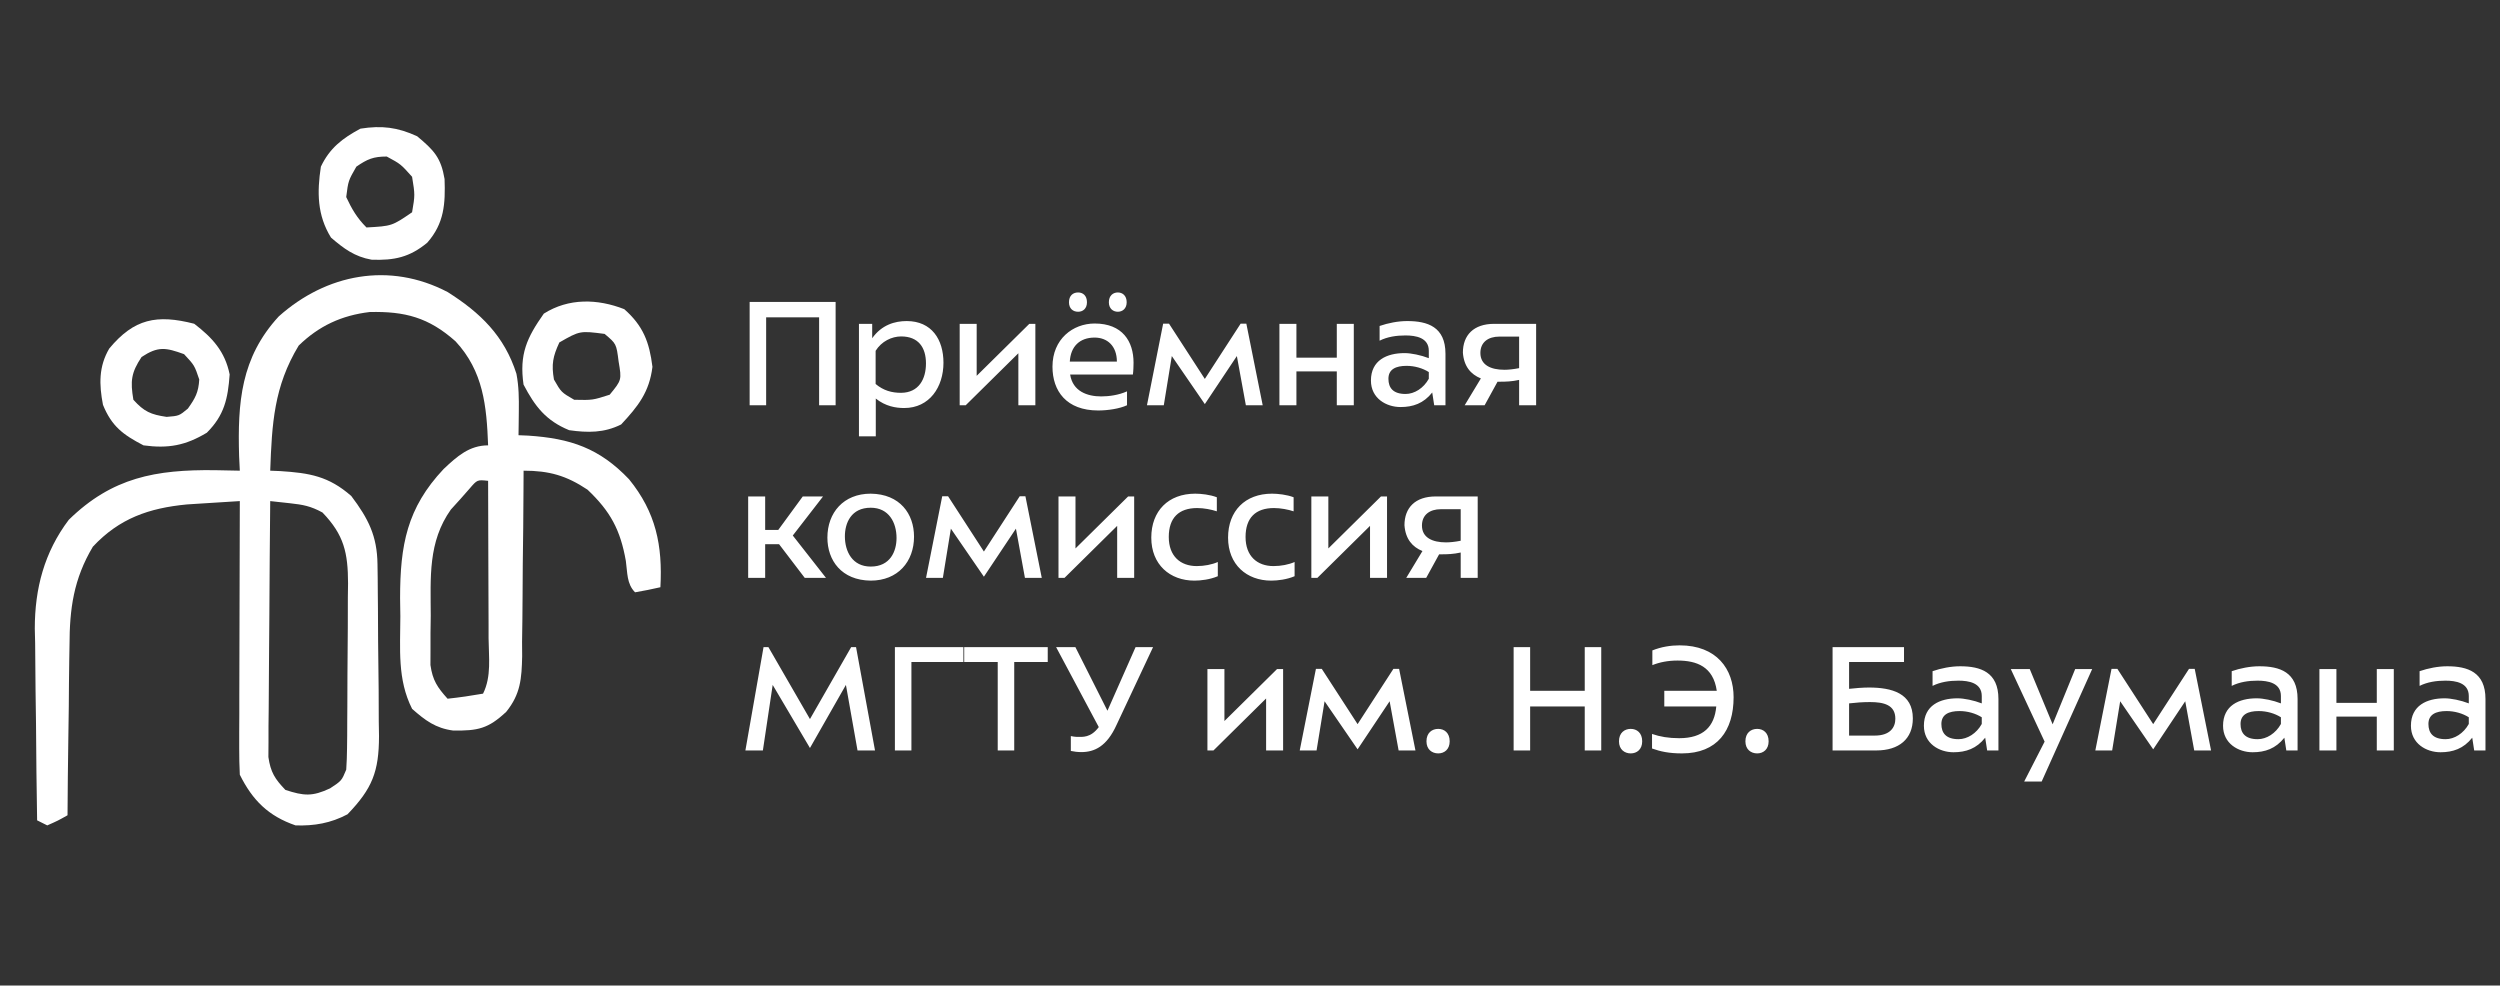 <svg width="449" height="177" viewBox="0 0 449 177" fill="none" xmlns="http://www.w3.org/2000/svg">
<rect x="0" y="0" width="449" height="177" fill="#333333" stroke="none"/>
<path d="M134.635 54.228H150.077V72.782H147.112V56.988H137.6V72.782H134.635V54.228ZM157.291 71.579V78.36H154.268V58.162H156.646V60.745C158.348 58.338 160.726 57.663 162.84 57.663C167.332 57.663 169.446 60.98 169.446 65.149C169.446 69.494 166.95 73.281 162.4 73.281C160.902 73.281 159.053 72.988 157.291 71.579ZM161.842 70.551C165.013 70.522 166.304 68.085 166.304 65.267C166.304 62.419 164.954 60.423 161.842 60.423C160.168 60.423 158.319 61.303 157.262 63.006V68.966C158.671 70.14 160.139 70.551 161.842 70.551ZM172.358 72.782V58.162H175.411V67.498L184.865 58.162H185.951V72.782H182.898V63.446L173.444 72.782H172.358ZM195.218 54.287C195.218 55.432 194.485 55.99 193.633 55.99C192.723 55.99 191.989 55.432 191.989 54.287C191.989 53.083 192.723 52.525 193.633 52.525C194.485 52.525 195.218 53.083 195.218 54.287ZM202.352 54.287C202.352 55.432 201.589 55.99 200.767 55.99C199.916 55.99 199.152 55.432 199.152 54.287C199.152 53.083 199.916 52.525 200.767 52.525C201.589 52.525 202.352 53.083 202.352 54.287ZM202.411 70.287V72.782C201.09 73.399 198.976 73.722 197.244 73.722C191.519 73.722 189.024 70.228 189.024 65.854C189.024 60.892 192.694 58.103 196.598 58.103C201.589 58.103 203.585 61.303 203.585 65.149C203.585 65.619 203.556 66.676 203.468 67.263H192.195C192.664 70.287 195.277 71.197 197.773 71.197C199.152 71.197 200.914 70.962 202.411 70.287ZM192.136 64.944H200.591C200.591 62.125 198.859 60.628 196.598 60.628C193.897 60.628 192.283 62.243 192.136 64.944ZM222.141 63.946L216.387 72.577L210.457 63.946L209.018 72.782H205.994L208.901 58.133H209.958L216.387 68.056L222.816 58.133H223.844L226.78 72.782H223.756L222.141 63.946ZM243.141 58.162V72.782H240.088V66.705H232.837V72.782H229.784V58.162H232.837V64.239H240.088V58.162H243.141ZM259.607 72.782H257.582L257.229 70.492C255.673 72.459 253.765 73.105 251.534 73.105C248.98 73.105 246.22 71.549 246.22 68.349C246.22 64.709 249.068 63.417 252.268 63.417C253.413 63.417 255.174 63.769 256.613 64.327V63.006C256.613 60.628 254.264 60.246 252.415 60.246C250.8 60.246 249.185 60.481 247.776 61.186V58.544C249.303 58.015 251.093 57.663 252.738 57.663C256.378 57.663 259.607 58.691 259.607 63.535V72.782ZM256.613 68.026V66.823C255.497 66.118 254.059 65.707 252.62 65.707C250.682 65.707 249.361 66.323 249.361 68.026C249.361 69.67 250.213 70.757 252.444 70.757C254.029 70.757 255.673 69.729 256.613 68.026ZM269.399 68.555H268.959L266.64 72.782H263.058L265.965 67.968C264.144 67.234 262.911 65.795 262.735 63.329C262.735 60.188 264.673 58.162 268.343 58.162H275.888V72.782H272.834V68.232C271.543 68.525 270.398 68.555 269.399 68.555ZM272.834 66.118V60.452H269.282C267.256 60.452 265.877 61.48 265.877 63.388C265.877 65.56 267.755 66.412 270.192 66.412C270.897 66.412 271.807 66.323 272.834 66.118ZM134.371 103.782V89.162H137.424V95.18H139.773L144.176 89.162H147.817L142.385 96.179L148.345 103.782H144.529L139.919 97.734H137.424V103.782H134.371ZM156.379 104.281C151.124 104.223 148.6 100.641 148.6 96.56C148.6 92.069 151.506 88.663 156.379 88.663C161.635 88.722 164.159 92.303 164.159 96.384C164.159 100.876 161.253 104.281 156.379 104.281ZM156.379 101.757C159.902 101.757 161.018 98.997 161.018 96.619C161.018 93.889 159.668 91.188 156.379 91.188C152.857 91.188 151.741 93.947 151.741 96.325C151.741 99.056 153.091 101.757 156.379 101.757ZM182.462 94.945L176.708 103.577L170.778 94.945L169.339 103.782H166.316L169.222 89.133H170.279L176.708 99.056L183.138 89.133H184.165L187.101 103.782H184.077L182.462 94.945ZM190.105 103.782V89.162H193.158V98.498L202.611 89.162H203.697V103.782H200.644V94.446L191.191 103.782H190.105ZM218.543 89.309V91.834C217.574 91.511 216.224 91.246 215.02 91.246C211.703 91.246 209.912 93.008 209.912 96.443C209.912 99.878 211.996 101.668 214.932 101.668C216.282 101.668 217.662 101.404 218.719 100.935V103.489C217.339 104.076 215.695 104.281 214.521 104.281C210.117 104.281 206.771 101.404 206.771 96.56C206.771 91.775 209.824 88.663 214.668 88.663C215.695 88.663 217.339 88.839 218.543 89.309ZM232.333 89.309V91.834C231.364 91.511 230.014 91.246 228.81 91.246C225.493 91.246 223.702 93.008 223.702 96.443C223.702 99.878 225.786 101.668 228.722 101.668C230.073 101.668 231.452 101.404 232.509 100.935V103.489C231.129 104.076 229.485 104.281 228.311 104.281C223.907 104.281 220.561 101.404 220.561 96.56C220.561 91.775 223.614 88.663 228.458 88.663C229.485 88.663 231.129 88.839 232.333 89.309ZM235.518 103.782V89.162H238.571V98.498L248.024 89.162H249.11V103.782H246.057V94.446L236.604 103.782H235.518ZM258.906 99.555H258.466L256.147 103.782H252.565L255.471 98.968C253.651 98.234 252.418 96.795 252.242 94.329C252.242 91.188 254.18 89.162 257.849 89.162H265.394V103.782H262.341V99.232C261.049 99.525 259.904 99.555 258.906 99.555ZM262.341 97.118V91.452H258.789C256.763 91.452 255.383 92.48 255.383 94.388C255.383 96.56 257.262 97.412 259.699 97.412C260.404 97.412 261.314 97.323 262.341 97.118ZM151.927 123.01L145.468 134.342L138.774 123.01L137.013 134.782H133.872L137.13 116.228H138.011L145.468 129.146L152.866 116.228H153.747L157.152 134.782H154.011L151.927 123.01ZM160.724 134.782V116.228H173.025V118.9H163.69V134.782H160.724ZM179.191 134.782V118.9H173.172V116.228H188.174V118.9H182.156V134.782H179.191ZM189.679 116.228H193.143L198.897 127.648L203.947 116.228H207.088L200.541 130.173C198.78 134.078 196.549 135.076 194.2 135.076C193.525 135.076 192.879 134.988 192.321 134.87V132.199C192.644 132.257 193.055 132.346 193.378 132.346C194.435 132.346 195.874 132.551 197.341 130.584L189.679 116.228ZM216.854 134.782V120.162H219.907V129.498L229.36 120.162H230.446V134.782H227.393V125.446L217.94 134.782H216.854ZM249.578 125.946L243.824 134.577L237.894 125.946L236.455 134.782H233.431L236.338 120.133H237.395L243.824 130.056L250.253 120.133H251.281L254.217 134.782H251.193L249.578 125.946ZM260.362 133.138C260.362 134.606 259.393 135.311 258.307 135.311C257.191 135.311 256.193 134.606 256.193 133.138C256.193 131.612 257.191 130.907 258.307 130.907C259.393 130.907 260.362 131.612 260.362 133.138ZM284.619 124.067V116.228H287.584V134.782H284.619V126.885H274.813V134.782H271.848V116.228H274.813V124.067H284.619ZM294.938 133.138C294.938 134.606 293.969 135.311 292.882 135.311C291.767 135.311 290.769 134.606 290.769 133.138C290.769 131.612 291.767 130.907 292.882 130.907C293.969 130.907 294.938 131.612 294.938 133.138ZM298.907 126.885V124.067H308.331C307.715 119.722 304.72 118.635 301.285 118.635C299.582 118.635 298.085 118.929 296.764 119.457V116.815C298.379 116.169 300.052 115.905 301.667 115.905C308.331 115.905 311.355 120.191 311.355 125.212C311.355 131.23 308.419 135.311 302.078 135.311C299.729 135.311 298.173 134.958 296.705 134.43V131.817C298.144 132.316 299.7 132.58 301.579 132.58C305.924 132.58 307.92 130.496 308.243 126.885H298.907ZM317.644 133.138C317.644 134.606 316.675 135.311 315.589 135.311C314.473 135.311 313.475 134.606 313.475 133.138C313.475 131.612 314.473 130.907 315.589 130.907C316.675 130.907 317.644 131.612 317.644 133.138ZM332.096 118.9V123.714C333.035 123.597 334.65 123.479 335.648 123.479C339.787 123.479 343.545 124.507 343.545 129.028C343.545 132.698 341.079 134.782 336.969 134.782H329.13V116.228H341.96V118.9H332.096ZM332.096 126.327V132.111H336.705C339.464 132.111 340.404 130.643 340.404 129.087C340.404 126.591 338.319 126.092 335.853 126.092C334.62 126.092 333.329 126.18 332.096 126.327ZM358.919 134.782H356.893L356.541 132.492C354.985 134.459 353.077 135.105 350.846 135.105C348.292 135.105 345.532 133.549 345.532 130.349C345.532 126.709 348.38 125.417 351.58 125.417C352.725 125.417 354.486 125.769 355.925 126.327V125.006C355.925 122.628 353.576 122.246 351.727 122.246C350.112 122.246 348.497 122.481 347.088 123.186V120.544C348.615 120.015 350.405 119.663 352.049 119.663C355.69 119.663 358.919 120.69 358.919 125.535V134.782ZM355.925 130.026V128.823C354.809 128.118 353.371 127.707 351.932 127.707C349.994 127.707 348.673 128.324 348.673 130.026C348.673 131.67 349.525 132.757 351.756 132.757C353.341 132.757 354.985 131.729 355.925 130.026ZM367.214 133.197L361.137 120.162H364.543L368.653 130.085L372.704 120.162H375.757L366.686 140.36H363.544L367.214 133.197ZM392.468 125.946L386.714 134.577L380.784 125.946L379.345 134.782H376.321L379.228 120.133H380.285L386.714 130.056L393.143 120.133H394.171L397.107 134.782H394.083L392.468 125.946ZM412.646 134.782H410.621L410.268 132.492C408.712 134.459 406.804 135.105 404.573 135.105C402.019 135.105 399.259 133.549 399.259 130.349C399.259 126.709 402.107 125.417 405.307 125.417C406.452 125.417 408.213 125.769 409.652 126.327V125.006C409.652 122.628 407.303 122.246 405.454 122.246C403.839 122.246 402.224 122.481 400.815 123.186V120.544C402.342 120.015 404.132 119.663 405.777 119.663C409.417 119.663 412.646 120.69 412.646 125.535V134.782ZM409.652 130.026V128.823C408.536 128.118 407.098 127.707 405.659 127.707C403.721 127.707 402.4 128.324 402.4 130.026C402.4 131.67 403.252 132.757 405.483 132.757C407.068 132.757 408.712 131.729 409.652 130.026ZM429.925 120.162V134.782H426.871V128.705H419.62V134.782H416.567V120.162H419.62V126.239H426.871V120.162H429.925ZM446.391 134.782H444.365L444.013 132.492C442.457 134.459 440.548 135.105 438.317 135.105C435.763 135.105 433.003 133.549 433.003 130.349C433.003 126.709 435.851 125.417 439.051 125.417C440.196 125.417 441.957 125.769 443.396 126.327V125.006C443.396 122.628 441.047 122.246 439.198 122.246C437.583 122.246 435.968 122.481 434.559 123.186V120.544C436.086 120.015 437.877 119.663 439.521 119.663C443.161 119.663 446.391 120.69 446.391 125.535V134.782ZM443.396 130.026V128.823C442.28 128.118 440.842 127.707 439.403 127.707C437.466 127.707 436.145 128.324 436.145 130.026C436.145 131.67 436.996 132.757 439.227 132.757C440.813 132.757 442.457 131.729 443.396 130.026Z" fill="white"/>
<path d="M80.385 52.446C86.264 56.159 90.596 60.336 92.753 67.134C93.19 69.41 93.208 71.53 93.18 73.842C93.171 74.652 93.162 75.471 93.153 76.299C93.144 76.918 93.135 77.537 93.126 78.165C93.699 78.192 94.263 78.21 94.855 78.237C102.463 78.738 107.651 80.485 112.975 86.073C117.808 92.016 119.018 97.959 118.608 105.467C117.098 105.813 115.578 106.123 114.058 106.378C112.538 104.867 112.702 102.828 112.402 100.744C111.428 95.192 109.644 91.853 105.521 87.948C101.69 85.4 98.623 84.535 94.036 84.535C94.027 85.719 94.027 86.902 94.018 88.13C94 92.535 93.954 96.94 93.89 101.345C93.872 103.247 93.863 105.158 93.854 107.06C93.845 109.799 93.808 112.548 93.763 115.287C93.772 116.134 93.772 116.98 93.781 117.854C93.69 121.876 93.499 124.643 90.924 127.838C87.693 130.868 85.836 131.269 81.386 131.205C78.219 130.786 76.371 129.385 74.014 127.31C71.338 122.022 71.893 116.498 71.903 110.7C71.893 109.617 71.875 108.534 71.857 107.424C71.857 97.932 73.077 91.234 79.675 84.235C82.068 81.987 84.28 79.985 87.665 79.985C87.401 72.913 86.81 66.679 81.813 61.301C76.981 57.005 72.713 55.895 66.397 56.04C61.346 56.641 57.277 58.534 53.646 62.065C49.187 69.437 48.841 76.099 48.531 84.535C49.414 84.572 49.414 84.572 50.324 84.608C55.557 84.945 59.025 85.509 63.093 89.086C66.16 93.154 67.734 96.257 67.798 101.345C67.816 102.573 67.816 102.573 67.834 103.829C67.844 104.712 67.853 105.595 67.853 106.514C67.862 107.424 67.871 108.334 67.88 109.272C67.889 111.21 67.898 113.14 67.907 115.069C67.925 118.018 67.962 120.966 68.007 123.915C68.016 125.79 68.026 127.674 68.026 129.548C68.044 130.422 68.062 131.305 68.071 132.215C68.053 138.586 66.87 141.625 62.41 146.249C59.398 147.841 56.449 148.351 53.082 148.242C48.195 146.558 45.364 143.746 43.071 139.141C42.989 137.575 42.962 136.001 42.962 134.427C42.962 133.444 42.962 132.461 42.962 131.441C42.971 130.377 42.971 129.312 42.98 128.211C42.98 127.128 42.98 126.036 42.98 124.916C42.989 121.43 42.998 117.945 43.007 114.459C43.016 112.093 43.016 109.736 43.025 107.379C43.034 101.581 43.053 95.793 43.071 89.996C41.041 90.123 39.012 90.251 36.982 90.378C35.854 90.451 34.725 90.524 33.56 90.597C26.753 91.252 21.429 93.099 16.678 98.187C13.229 103.984 12.492 109.299 12.483 115.943C12.464 116.816 12.446 117.69 12.437 118.6C12.392 121.367 12.373 124.143 12.355 126.909C12.328 128.802 12.301 130.695 12.273 132.588C12.2 137.202 12.155 141.807 12.128 146.422C10.417 147.386 10.417 147.386 8.487 148.242C7.887 147.941 7.286 147.641 6.667 147.332C6.567 141.534 6.503 135.746 6.467 129.949C6.449 127.974 6.421 126.008 6.385 124.042C6.349 121.203 6.321 118.354 6.312 115.515C6.285 114.65 6.267 113.777 6.249 112.885C6.249 105.695 7.96 99.17 12.355 93.354C20.155 85.728 27.991 84.326 38.584 84.444C40.077 84.472 41.569 84.499 43.071 84.535C43.025 83.671 42.98 82.797 42.943 81.905C42.67 72.313 43.235 64.249 50.06 56.832C58.588 49.206 69.937 46.985 80.385 52.446ZM84.334 87.757C83.779 88.385 83.224 89.013 82.66 89.659C82.105 90.269 81.549 90.879 80.976 91.516C76.844 97.34 77.345 103.72 77.363 110.591C77.354 111.62 77.336 112.648 77.318 113.713C77.318 114.696 77.318 115.688 77.318 116.707C77.318 117.608 77.318 118.509 77.308 119.437C77.7 122.195 78.546 123.442 80.385 125.489C82.514 125.262 84.635 124.953 86.755 124.579C88.293 121.503 87.775 118.009 87.747 114.623C87.747 113.813 87.747 113.012 87.747 112.175C87.738 109.599 87.729 107.024 87.72 104.448C87.711 102.701 87.711 100.953 87.702 99.206C87.693 94.929 87.683 90.642 87.665 86.356C85.718 86.146 85.718 86.146 84.334 87.757ZM48.531 89.996C48.459 96.803 48.413 103.602 48.377 110.409C48.368 112.721 48.349 115.033 48.322 117.353C48.286 120.675 48.277 123.997 48.258 127.328C48.249 128.365 48.231 129.394 48.222 130.468C48.222 131.432 48.222 132.397 48.222 133.389C48.213 134.245 48.204 135.091 48.204 135.965C48.595 138.677 49.369 139.905 51.262 141.871C54.584 142.954 56.085 143.082 59.28 141.589C61.355 140.224 61.355 140.224 62.183 138.231C62.274 136.966 62.31 135.692 62.328 134.417C62.337 133.635 62.347 132.852 62.356 132.033C62.356 130.759 62.356 130.759 62.365 129.457C62.365 128.584 62.374 127.701 62.383 126.8C62.392 124.943 62.392 123.096 62.401 121.239C62.41 118.4 62.438 115.569 62.465 112.73C62.474 110.928 62.474 109.126 62.474 107.324C62.492 106.478 62.501 105.631 62.51 104.767C62.492 99.306 61.81 96.084 57.914 92.044C55.767 90.879 54.429 90.642 52.035 90.378C50.879 90.251 49.724 90.132 48.531 89.996Z" fill="white"/>
<path d="M74.921 24.471C77.933 26.983 79.198 28.303 79.845 32.153C79.999 36.612 79.79 40.107 76.741 43.583C73.592 46.195 70.826 46.796 66.73 46.641C63.681 46.095 61.761 44.657 59.45 42.673C56.956 38.651 56.929 34.528 57.629 29.932C59.204 26.61 61.497 24.835 64.737 23.106C68.569 22.506 71.399 22.852 74.921 24.471ZM64 29.932C62.553 32.453 62.553 32.453 62.18 35.392C63.199 37.568 64.127 39.16 65.82 40.853C70.389 40.598 70.389 40.598 74.011 38.123C74.539 35.01 74.539 35.01 74.011 31.752C71.972 29.468 71.972 29.468 69.46 28.112C67.058 28.112 65.993 28.567 64 29.932Z" fill="white"/>
<path d="M112.12 55.528C115.515 58.522 116.625 61.435 117.18 65.885C116.616 70.426 114.623 72.947 111.556 76.233C108.48 77.771 105.549 77.734 102.218 77.261C98.068 75.559 96.084 73.011 94.027 69.07C93.245 63.628 94.61 60.67 97.668 56.329C102.127 53.508 107.315 53.644 112.12 55.528ZM100.462 61.498C99.297 64.028 99.015 65.412 99.488 68.16C100.798 70.454 100.798 70.454 103.128 71.801C106.432 71.873 106.432 71.873 109.499 70.891C111.665 68.251 111.665 68.251 111.101 64.911C110.7 61.744 110.7 61.744 108.589 59.969C104.157 59.396 104.157 59.396 100.462 61.498Z" fill="white"/>
<path d="M34.876 58.145C38.179 60.675 40.409 63.133 41.246 67.246C40.937 71.606 40.282 74.582 37.151 77.712C33.319 80.015 30.234 80.588 25.775 79.987C22.071 78.067 20.059 76.547 18.494 72.707C17.793 69.066 17.712 65.845 19.623 62.596C24.082 57.226 28.159 56.425 34.876 58.145ZM25.429 64.115C23.545 66.946 23.39 68.457 23.955 71.797C25.884 73.935 27.085 74.454 29.925 74.873C32.164 74.691 32.164 74.691 33.738 73.389C35.076 71.514 35.649 70.468 35.786 68.156C34.93 65.617 34.93 65.617 33.056 63.606C29.752 62.414 28.405 62.159 25.429 64.115Z" fill="white"/>
</svg>
